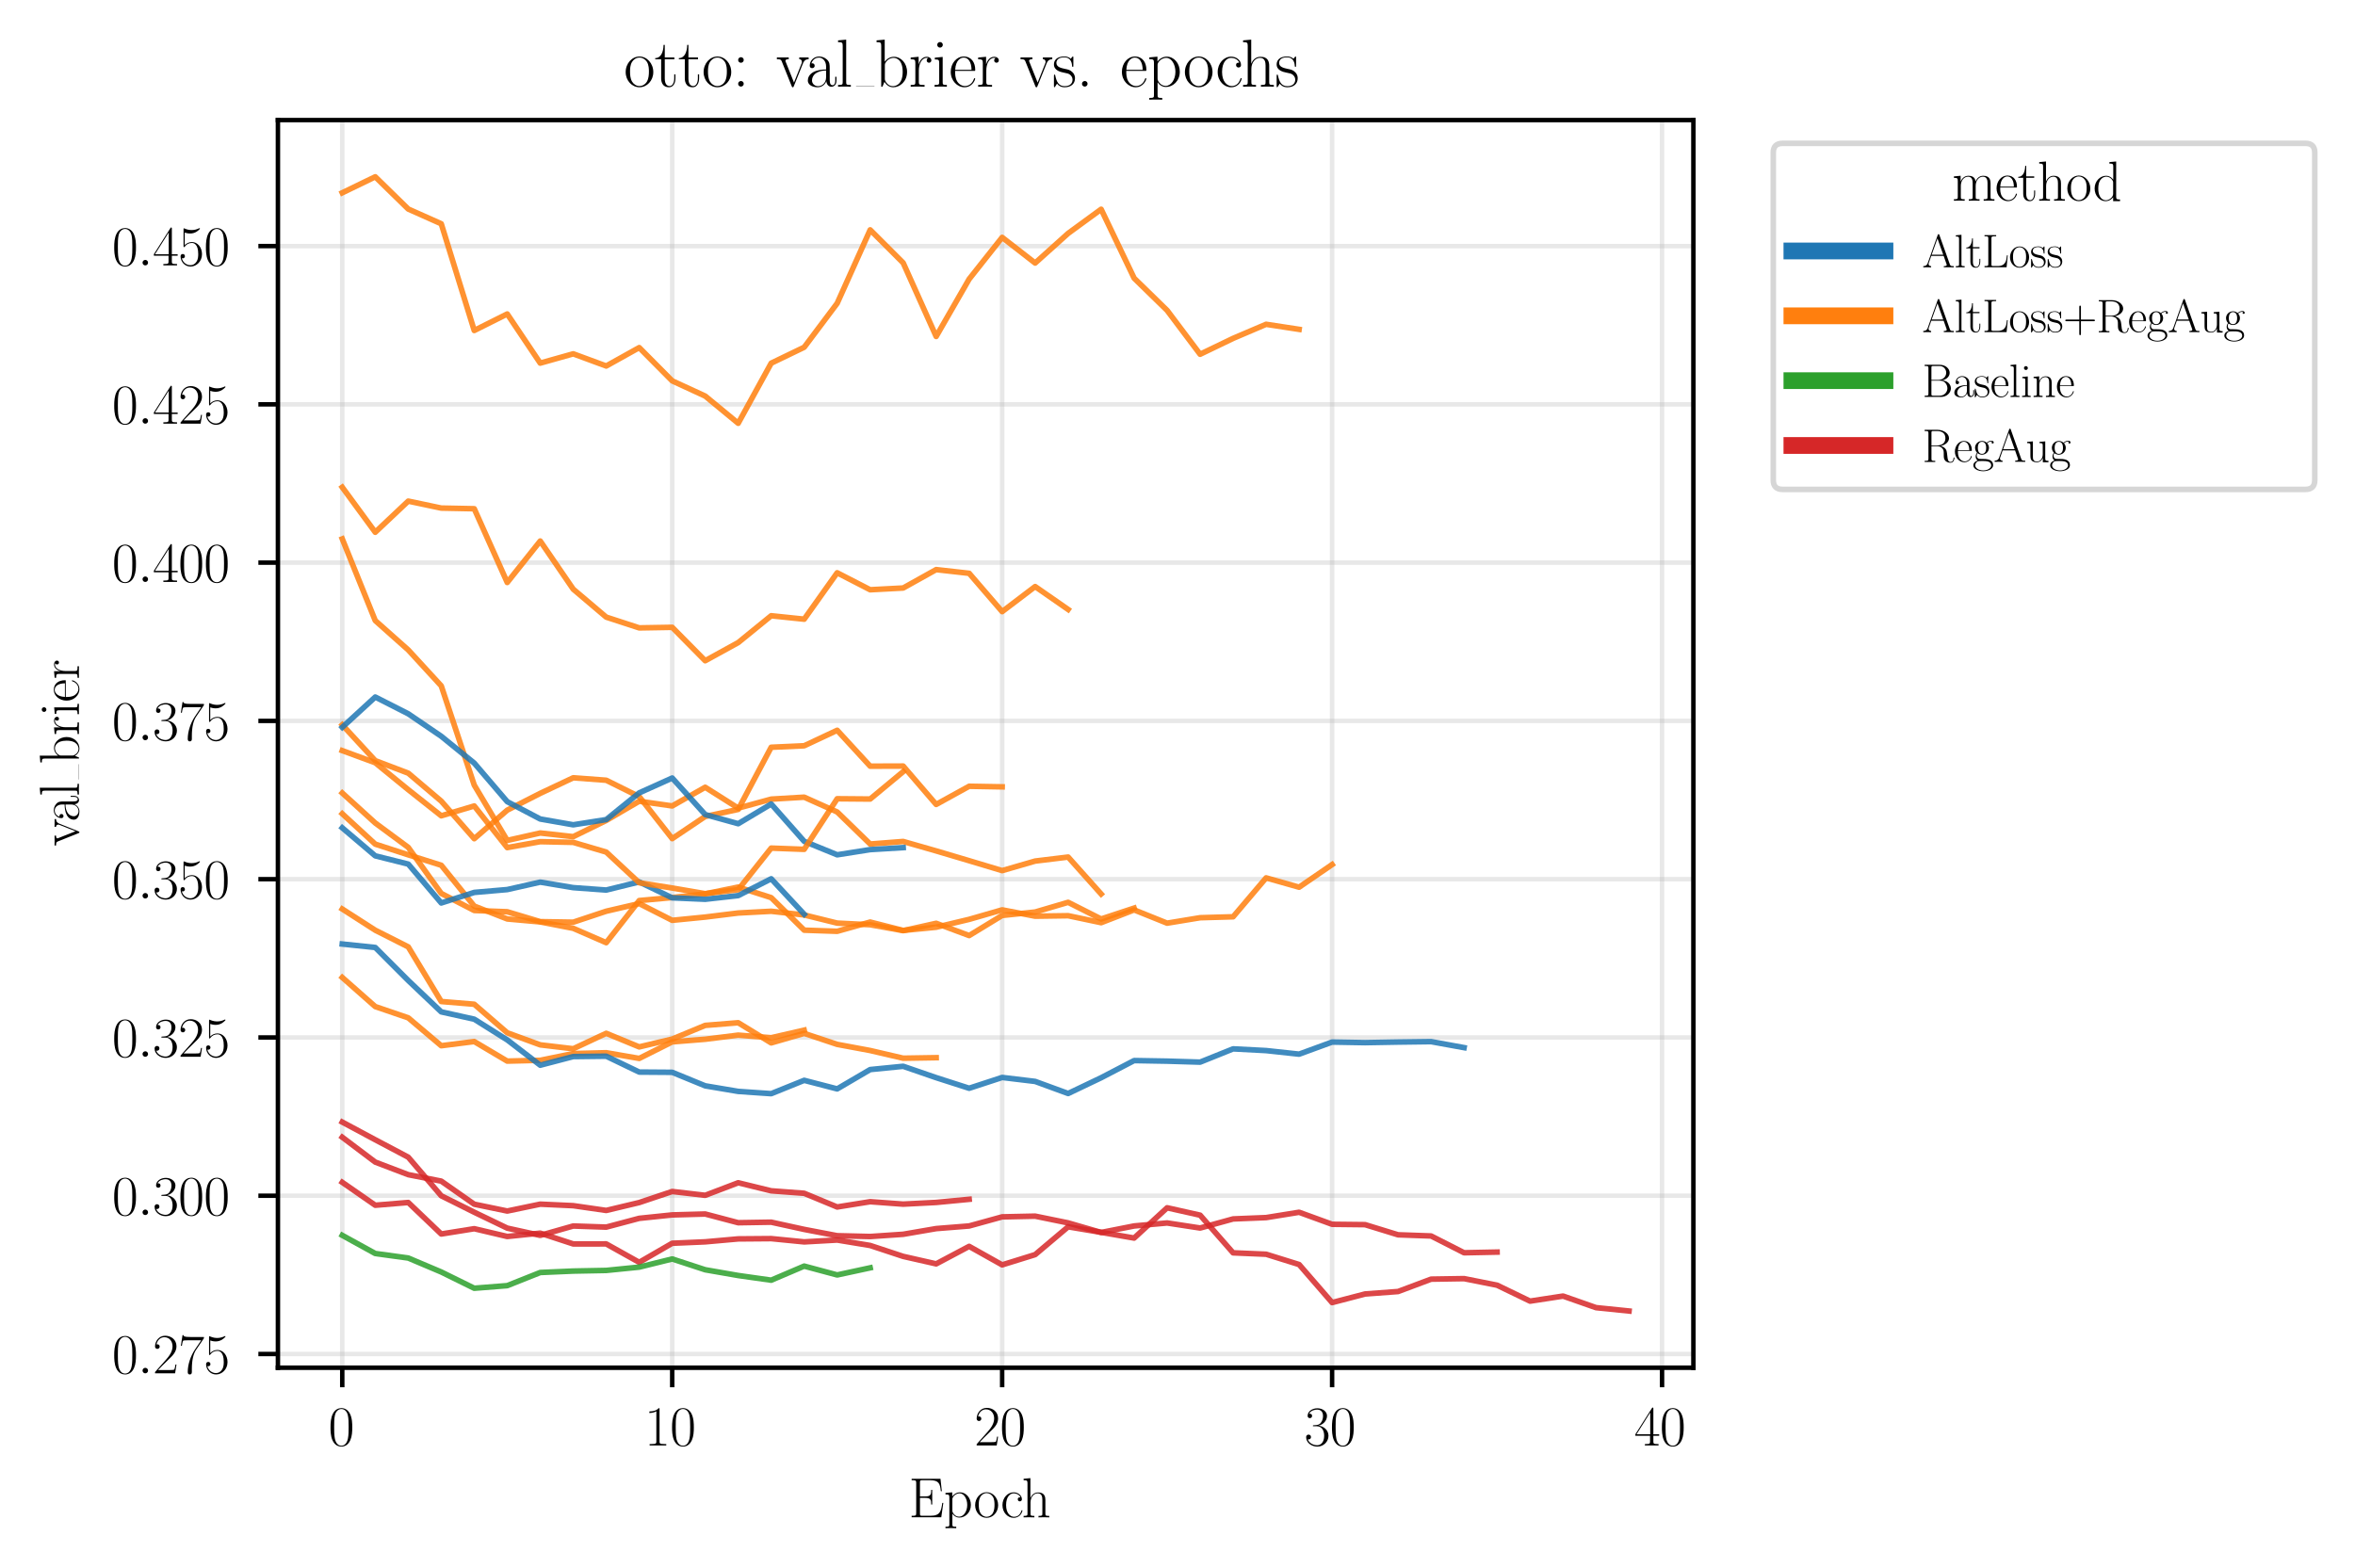 <?xml version="1.0" encoding="utf-8" standalone="no"?>
<!DOCTYPE svg PUBLIC "-//W3C//DTD SVG 1.1//EN"
  "http://www.w3.org/Graphics/SVG/1.1/DTD/svg11.dtd">
<svg xmlns:xlink="http://www.w3.org/1999/xlink" width="421.543pt" height="280.8pt" viewBox="0 0 421.543 280.8" xmlns="http://www.w3.org/2000/svg" version="1.1">
 <defs>
  <style type="text/css">*{stroke-linejoin: round; stroke-linecap: butt}</style>
 </defs>
 <g id="figure_1">
  <g id="patch_1">
   <path d="M 0 280.8 
L 421.543 280.8 
L 421.543 0 
L 0 0 
z
" style="fill: #ffffff"/>
  </g>
  <g id="axes_1">
   <g id="patch_2">
    <path d="M 49.748 244.889 
L 303.116 244.889 
L 303.116 21.502 
L 49.748 21.502 
z
" style="fill: #ffffff"/>
   </g>
   <g id="matplotlib.axis_1">
    <g id="xtick_1">
     <g id="line2d_1">
      <path d="M 61.265 244.889 
L 61.265 21.502 
" clip-path="url(#p0de0dd5ed4)" style="fill: none; stroke: #b0b0b0; stroke-opacity: 0.3; stroke-width: 0.8; stroke-linecap: square"/>
     </g>
     <g id="line2d_2">
      <defs>
       <path id="m2712b6db8d" d="M 0 0 
L 0 3.5 
" style="stroke: #000000; stroke-width: 0.8"/>
      </defs>
      <g>
       <use xlink:href="#m2712b6db8d" x="61.265" y="244.889" style="stroke: #000000; stroke-width: 0.8"/>
      </g>
     </g>
     <g id="text_1">
      <!-- $\mathdefault{0}$ -->
      <g transform="translate(58.774 258.807) scale(0.1 -0.1)">
       <defs>
        <path id="CMR17-30" d="M 2688 2025 
C 2688 2416 2682 3080 2413 3591 
C 2176 4039 1798 4198 1466 4198 
C 1158 4198 768 4058 525 3597 
C 269 3118 243 2524 243 2025 
C 243 1661 250 1106 448 619 
C 723 -39 1216 -128 1466 -128 
C 1760 -128 2208 -7 2470 600 
C 2662 1042 2688 1559 2688 2025 
z
M 1466 -26 
C 1056 -26 813 325 723 812 
C 653 1188 653 1738 653 2096 
C 653 2588 653 2997 736 3387 
C 858 3929 1216 4096 1466 4096 
C 1728 4096 2067 3923 2189 3400 
C 2272 3036 2278 2607 2278 2096 
C 2278 1680 2278 1169 2202 792 
C 2067 95 1690 -26 1466 -26 
z
" transform="scale(0.016)"/>
       </defs>
       <use xlink:href="#CMR17-30" transform="scale(0.996)"/>
      </g>
     </g>
    </g>
    <g id="xtick_2">
     <g id="line2d_3">
      <path d="M 120.325 244.889 
L 120.325 21.502 
" clip-path="url(#p0de0dd5ed4)" style="fill: none; stroke: #b0b0b0; stroke-opacity: 0.3; stroke-width: 0.8; stroke-linecap: square"/>
     </g>
     <g id="line2d_4">
      <g>
       <use xlink:href="#m2712b6db8d" x="120.325" y="244.889" style="stroke: #000000; stroke-width: 0.8"/>
      </g>
     </g>
     <g id="text_2">
      <!-- $\mathdefault{10}$ -->
      <g transform="translate(115.344 258.807) scale(0.1 -0.1)">
       <defs>
        <path id="CMR17-31" d="M 1702 4058 
C 1702 4192 1696 4192 1606 4192 
C 1357 3916 979 3827 621 3827 
C 602 3827 570 3827 563 3808 
C 557 3795 557 3782 557 3648 
C 755 3648 1088 3686 1344 3839 
L 1344 461 
C 1344 236 1331 160 781 160 
L 589 160 
L 589 0 
C 896 0 1216 0 1523 0 
C 1830 0 2150 0 2458 0 
L 2458 160 
L 2266 160 
C 1715 160 1702 230 1702 458 
L 1702 4058 
z
" transform="scale(0.016)"/>
       </defs>
       <use xlink:href="#CMR17-31" transform="scale(0.996)"/>
       <use xlink:href="#CMR17-30" transform="translate(45.69 0) scale(0.996)"/>
      </g>
     </g>
    </g>
    <g id="xtick_3">
     <g id="line2d_5">
      <path d="M 179.385 244.889 
L 179.385 21.502 
" clip-path="url(#p0de0dd5ed4)" style="fill: none; stroke: #b0b0b0; stroke-opacity: 0.3; stroke-width: 0.8; stroke-linecap: square"/>
     </g>
     <g id="line2d_6">
      <g>
       <use xlink:href="#m2712b6db8d" x="179.385" y="244.889" style="stroke: #000000; stroke-width: 0.8"/>
      </g>
     </g>
     <g id="text_3">
      <!-- $\mathdefault{20}$ -->
      <g transform="translate(174.404 258.807) scale(0.1 -0.1)">
       <defs>
        <path id="CMR17-32" d="M 2669 989 
L 2554 989 
C 2490 536 2438 459 2413 420 
C 2381 369 1920 369 1830 369 
L 602 369 
C 832 619 1280 1072 1824 1597 
C 2214 1967 2669 2402 2669 3035 
C 2669 3790 2067 4224 1395 4224 
C 691 4224 262 3604 262 3030 
C 262 2780 448 2748 525 2748 
C 589 2748 781 2787 781 3010 
C 781 3207 614 3264 525 3264 
C 486 3264 448 3258 422 3245 
C 544 3790 915 4058 1306 4058 
C 1862 4058 2227 3617 2227 3035 
C 2227 2479 1901 2000 1536 1584 
L 262 146 
L 262 0 
L 2515 0 
L 2669 989 
z
" transform="scale(0.016)"/>
       </defs>
       <use xlink:href="#CMR17-32" transform="scale(0.996)"/>
       <use xlink:href="#CMR17-30" transform="translate(45.69 0) scale(0.996)"/>
      </g>
     </g>
    </g>
    <g id="xtick_4">
     <g id="line2d_7">
      <path d="M 238.445 244.889 
L 238.445 21.502 
" clip-path="url(#p0de0dd5ed4)" style="fill: none; stroke: #b0b0b0; stroke-opacity: 0.3; stroke-width: 0.8; stroke-linecap: square"/>
     </g>
     <g id="line2d_8">
      <g>
       <use xlink:href="#m2712b6db8d" x="238.445" y="244.889" style="stroke: #000000; stroke-width: 0.8"/>
      </g>
     </g>
     <g id="text_4">
      <!-- $\mathdefault{30}$ -->
      <g transform="translate(233.464 258.807) scale(0.1 -0.1)">
       <defs>
        <path id="CMR17-33" d="M 1414 2157 
C 1984 2157 2234 1662 2234 1090 
C 2234 320 1824 25 1453 25 
C 1114 25 563 194 390 693 
C 422 680 454 680 486 680 
C 640 680 755 782 755 948 
C 755 1133 614 1216 486 1216 
C 378 1216 211 1165 211 926 
C 211 335 787 -128 1466 -128 
C 2176 -128 2720 430 2720 1085 
C 2720 1707 2208 2157 1600 2227 
C 2086 2328 2554 2756 2554 3329 
C 2554 3820 2048 4179 1472 4179 
C 890 4179 378 3829 378 3329 
C 378 3110 544 3072 627 3072 
C 762 3072 877 3155 877 3321 
C 877 3486 762 3569 627 3569 
C 602 3569 570 3569 544 3557 
C 730 3959 1235 4032 1459 4032 
C 1683 4032 2106 3925 2106 3320 
C 2106 3143 2080 2828 1862 2550 
C 1670 2304 1453 2304 1242 2284 
C 1210 2284 1062 2269 1037 2269 
C 992 2263 966 2257 966 2208 
C 966 2163 973 2157 1101 2157 
L 1414 2157 
z
" transform="scale(0.016)"/>
       </defs>
       <use xlink:href="#CMR17-33" transform="scale(0.996)"/>
       <use xlink:href="#CMR17-30" transform="translate(45.69 0) scale(0.996)"/>
      </g>
     </g>
    </g>
    <g id="xtick_5">
     <g id="line2d_9">
      <path d="M 297.505 244.889 
L 297.505 21.502 
" clip-path="url(#p0de0dd5ed4)" style="fill: none; stroke: #b0b0b0; stroke-opacity: 0.3; stroke-width: 0.8; stroke-linecap: square"/>
     </g>
     <g id="line2d_10">
      <g>
       <use xlink:href="#m2712b6db8d" x="297.505" y="244.889" style="stroke: #000000; stroke-width: 0.8"/>
      </g>
     </g>
     <g id="text_5">
      <!-- $\mathdefault{40}$ -->
      <g transform="translate(292.524 258.807) scale(0.1 -0.1)">
       <defs>
        <path id="CMR17-34" d="M 2150 4122 
C 2150 4256 2144 4256 2029 4256 
L 128 1254 
L 128 1088 
L 1779 1088 
L 1779 457 
C 1779 224 1766 160 1318 160 
L 1197 160 
L 1197 0 
C 1402 0 1747 0 1965 0 
C 2182 0 2528 0 2733 0 
L 2733 160 
L 2611 160 
C 2163 160 2150 224 2150 457 
L 2150 1088 
L 2803 1088 
L 2803 1254 
L 2150 1254 
L 2150 4122 
z
M 1798 3703 
L 1798 1254 
L 256 1254 
L 1798 3703 
z
" transform="scale(0.016)"/>
       </defs>
       <use xlink:href="#CMR17-34" transform="scale(0.996)"/>
       <use xlink:href="#CMR17-30" transform="translate(45.69 0) scale(0.996)"/>
      </g>
     </g>
    </g>
    <g id="text_6">
     <!-- Epoch -->
     <g transform="translate(162.664 271.663) scale(0.1 -0.1)">
      <defs>
       <path id="CMR17-45" d="M 3885 1615 
L 3770 1615 
C 3629 676 3546 166 2419 166 
L 1530 166 
C 1274 166 1261 197 1261 414 
L 1261 2176 
L 1862 2176 
C 2464 2176 2522 1960 2522 1430 
L 2637 1430 
L 2637 3081 
L 2522 3081 
C 2522 2557 2464 2342 1862 2342 
L 1261 2342 
L 1261 3913 
C 1261 4128 1274 4160 1530 4160 
L 2406 4160 
C 3398 4160 3514 3769 3603 2929 
L 3718 2929 
L 3565 4325 
L 326 4325 
L 326 4160 
C 768 4160 838 4160 838 3874 
L 838 451 
C 838 166 768 166 326 166 
L 326 0 
L 3654 0 
L 3885 1615 
z
" transform="scale(0.016)"/>
       <path id="CMR17-70" d="M 1408 -1063 
C 998 -1063 973 -1037 973 -789 
L 973 402 
C 1158 134 1427 -38 1766 -38 
C 2406 -38 3053 523 3053 1388 
C 3053 2191 2496 2802 1837 2802 
C 1453 2802 1139 2592 960 2338 
L 960 2802 
L 198 2732 
L 198 2567 
C 576 2567 634 2528 634 2223 
L 634 -789 
C 634 -1031 608 -1063 198 -1063 
L 198 -1228 
C 352 -1216 634 -1216 800 -1216 
C 966 -1216 1254 -1216 1408 -1228 
L 1408 -1063 
z
M 973 2012 
C 973 2102 973 2235 1222 2471 
C 1254 2497 1472 2688 1792 2688 
C 2259 2688 2643 2108 2643 1382 
C 2643 656 2234 64 1728 64 
C 1498 64 1248 172 1056 472 
C 973 612 973 650 973 752 
L 973 2012 
z
" transform="scale(0.016)"/>
       <path id="CMR17-6f" d="M 2758 1356 
C 2758 2176 2163 2816 1466 2816 
C 768 2816 173 2176 173 1356 
C 173 551 768 -64 1466 -64 
C 2163 -64 2758 551 2758 1356 
z
M 1466 51 
C 1165 51 909 230 762 480 
C 602 767 582 1126 582 1408 
C 582 1677 595 2010 762 2298 
C 890 2509 1139 2714 1466 2714 
C 1754 2714 1997 2554 2150 2330 
C 2349 2029 2349 1607 2349 1408 
C 2349 1158 2336 775 2163 467 
C 1984 173 1709 51 1466 51 
z
" transform="scale(0.016)"/>
       <path id="CMR17-63" d="M 2234 2240 
C 2112 2240 1933 2240 1933 2017 
C 1933 1838 2080 1787 2163 1787 
C 2208 1787 2394 1807 2394 2024 
C 2394 2467 1958 2803 1466 2803 
C 787 2803 211 2178 211 1363 
C 211 516 813 -64 1466 -64 
C 2259 -64 2458 677 2458 748 
C 2458 774 2451 793 2406 793 
C 2362 793 2355 787 2330 703 
C 2163 180 1798 51 1523 51 
C 1114 51 621 427 621 1369 
C 621 2338 1094 2688 1472 2688 
C 1722 2688 2093 2573 2234 2240 
z
" transform="scale(0.016)"/>
       <path id="CMR17-68" d="M 2656 1933 
C 2656 2259 2592 2790 1837 2790 
C 1312 2790 1056 2368 979 2157 
L 973 2157 
L 973 4396 
L 211 4326 
L 211 4160 
C 589 4160 646 4122 646 3817 
L 646 426 
C 646 184 621 153 211 153 
L 211 -13 
C 365 0 646 0 813 0 
C 979 0 1267 0 1421 -13 
L 1421 153 
C 1011 153 986 178 986 428 
L 986 1658 
C 986 2247 1344 2688 1792 2688 
C 2266 2688 2317 2266 2317 1958 
L 2317 428 
C 2317 184 2291 153 1882 153 
L 1882 -13 
C 2035 0 2317 0 2483 0 
C 2650 0 2938 0 3091 -13 
L 3091 153 
C 2682 153 2656 178 2656 428 
L 2656 1933 
z
" transform="scale(0.016)"/>
      </defs>
      <use xlink:href="#CMR17-45" transform="scale(0.996)"/>
      <use xlink:href="#CMR17-70" transform="translate(62.586 0) scale(0.996)"/>
      <use xlink:href="#CMR17-6f" transform="translate(116.084 0) scale(0.996)"/>
      <use xlink:href="#CMR17-63" transform="translate(164.377 0) scale(0.996)"/>
      <use xlink:href="#CMR17-68" transform="translate(202.26 0) scale(0.996)"/>
     </g>
    </g>
   </g>
   <g id="matplotlib.axis_2">
    <g id="ytick_1">
     <g id="line2d_11">
      <path d="M 49.748 242.433 
L 303.116 242.433 
" clip-path="url(#p0de0dd5ed4)" style="fill: none; stroke: #b0b0b0; stroke-opacity: 0.3; stroke-width: 0.8; stroke-linecap: square"/>
     </g>
     <g id="line2d_12">
      <defs>
       <path id="mb39f1b8a6d" d="M 0 0 
L -3.5 0 
" style="stroke: #000000; stroke-width: 0.8"/>
      </defs>
      <g>
       <use xlink:href="#mb39f1b8a6d" x="49.748" y="242.433" style="stroke: #000000; stroke-width: 0.8"/>
      </g>
     </g>
     <g id="text_7">
      <!-- $\mathdefault{0.275}$ -->
      <g transform="translate(20.056 245.892) scale(0.1 -0.1)">
       <defs>
        <path id="CMMI12-3a" d="M 1178 307 
C 1178 492 1024 619 870 619 
C 685 619 557 466 557 313 
C 557 128 710 0 864 0 
C 1050 0 1178 153 1178 307 
z
" transform="scale(0.016)"/>
        <path id="CMR17-37" d="M 2886 3941 
L 2886 4081 
L 1382 4081 
C 634 4081 621 4165 595 4288 
L 480 4288 
L 294 3094 
L 410 3094 
C 429 3215 474 3540 550 3661 
C 589 3712 1062 3712 1171 3712 
L 2579 3712 
L 1869 2661 
C 1395 1954 1069 999 1069 165 
C 1069 89 1069 -128 1299 -128 
C 1530 -128 1530 89 1530 171 
L 1530 465 
C 1530 1508 1709 2196 2003 2636 
L 2886 3941 
z
" transform="scale(0.016)"/>
        <path id="CMR17-35" d="M 730 3692 
C 794 3666 1056 3584 1325 3584 
C 1920 3584 2246 3911 2432 4100 
C 2432 4157 2432 4192 2394 4192 
C 2387 4192 2374 4192 2323 4163 
C 2099 4058 1837 3973 1517 3973 
C 1325 3973 1037 3999 723 4139 
C 653 4171 640 4171 634 4171 
C 602 4171 595 4164 595 4037 
L 595 2203 
C 595 2089 595 2057 659 2057 
C 691 2057 704 2070 736 2114 
C 941 2401 1222 2522 1542 2522 
C 1766 2522 2246 2382 2246 1289 
C 2246 1085 2246 715 2054 421 
C 1894 159 1645 25 1370 25 
C 947 25 518 320 403 814 
C 429 807 480 795 506 795 
C 589 795 749 840 749 1038 
C 749 1210 627 1280 506 1280 
C 358 1280 262 1190 262 1011 
C 262 454 704 -128 1382 -128 
C 2042 -128 2669 440 2669 1264 
C 2669 2030 2170 2624 1549 2624 
C 1222 2624 947 2503 730 2274 
L 730 3692 
z
" transform="scale(0.016)"/>
       </defs>
       <use xlink:href="#CMR17-30" transform="scale(0.996)"/>
       <use xlink:href="#CMMI12-3a" transform="translate(45.69 0) scale(0.996)"/>
       <use xlink:href="#CMR17-32" transform="translate(72.788 0) scale(0.996)"/>
       <use xlink:href="#CMR17-37" transform="translate(118.478 0) scale(0.996)"/>
       <use xlink:href="#CMR17-35" transform="translate(164.169 0) scale(0.996)"/>
      </g>
     </g>
    </g>
    <g id="ytick_2">
     <g id="line2d_13">
      <path d="M 49.748 214.094 
L 303.116 214.094 
" clip-path="url(#p0de0dd5ed4)" style="fill: none; stroke: #b0b0b0; stroke-opacity: 0.3; stroke-width: 0.8; stroke-linecap: square"/>
     </g>
     <g id="line2d_14">
      <g>
       <use xlink:href="#mb39f1b8a6d" x="49.748" y="214.094" style="stroke: #000000; stroke-width: 0.8"/>
      </g>
     </g>
     <g id="text_8">
      <!-- $\mathdefault{0.300}$ -->
      <g transform="translate(20.056 217.554) scale(0.1 -0.1)">
       <use xlink:href="#CMR17-30" transform="scale(0.996)"/>
       <use xlink:href="#CMMI12-3a" transform="translate(45.69 0) scale(0.996)"/>
       <use xlink:href="#CMR17-33" transform="translate(72.788 0) scale(0.996)"/>
       <use xlink:href="#CMR17-30" transform="translate(118.478 0) scale(0.996)"/>
       <use xlink:href="#CMR17-30" transform="translate(164.169 0) scale(0.996)"/>
      </g>
     </g>
    </g>
    <g id="ytick_3">
     <g id="line2d_15">
      <path d="M 49.748 185.756 
L 303.116 185.756 
" clip-path="url(#p0de0dd5ed4)" style="fill: none; stroke: #b0b0b0; stroke-opacity: 0.3; stroke-width: 0.8; stroke-linecap: square"/>
     </g>
     <g id="line2d_16">
      <g>
       <use xlink:href="#mb39f1b8a6d" x="49.748" y="185.756" style="stroke: #000000; stroke-width: 0.8"/>
      </g>
     </g>
     <g id="text_9">
      <!-- $\mathdefault{0.325}$ -->
      <g transform="translate(20.056 189.215) scale(0.1 -0.1)">
       <use xlink:href="#CMR17-30" transform="scale(0.996)"/>
       <use xlink:href="#CMMI12-3a" transform="translate(45.69 0) scale(0.996)"/>
       <use xlink:href="#CMR17-33" transform="translate(72.788 0) scale(0.996)"/>
       <use xlink:href="#CMR17-32" transform="translate(118.478 0) scale(0.996)"/>
       <use xlink:href="#CMR17-35" transform="translate(164.169 0) scale(0.996)"/>
      </g>
     </g>
    </g>
    <g id="ytick_4">
     <g id="line2d_17">
      <path d="M 49.748 157.417 
L 303.116 157.417 
" clip-path="url(#p0de0dd5ed4)" style="fill: none; stroke: #b0b0b0; stroke-opacity: 0.3; stroke-width: 0.8; stroke-linecap: square"/>
     </g>
     <g id="line2d_18">
      <g>
       <use xlink:href="#mb39f1b8a6d" x="49.748" y="157.417" style="stroke: #000000; stroke-width: 0.8"/>
      </g>
     </g>
     <g id="text_10">
      <!-- $\mathdefault{0.350}$ -->
      <g transform="translate(20.056 160.876) scale(0.1 -0.1)">
       <use xlink:href="#CMR17-30" transform="scale(0.996)"/>
       <use xlink:href="#CMMI12-3a" transform="translate(45.69 0) scale(0.996)"/>
       <use xlink:href="#CMR17-33" transform="translate(72.788 0) scale(0.996)"/>
       <use xlink:href="#CMR17-35" transform="translate(118.478 0) scale(0.996)"/>
       <use xlink:href="#CMR17-30" transform="translate(164.169 0) scale(0.996)"/>
      </g>
     </g>
    </g>
    <g id="ytick_5">
     <g id="line2d_19">
      <path d="M 49.748 129.078 
L 303.116 129.078 
" clip-path="url(#p0de0dd5ed4)" style="fill: none; stroke: #b0b0b0; stroke-opacity: 0.3; stroke-width: 0.8; stroke-linecap: square"/>
     </g>
     <g id="line2d_20">
      <g>
       <use xlink:href="#mb39f1b8a6d" x="49.748" y="129.078" style="stroke: #000000; stroke-width: 0.8"/>
      </g>
     </g>
     <g id="text_11">
      <!-- $\mathdefault{0.375}$ -->
      <g transform="translate(20.056 132.538) scale(0.1 -0.1)">
       <use xlink:href="#CMR17-30" transform="scale(0.996)"/>
       <use xlink:href="#CMMI12-3a" transform="translate(45.69 0) scale(0.996)"/>
       <use xlink:href="#CMR17-33" transform="translate(72.788 0) scale(0.996)"/>
       <use xlink:href="#CMR17-37" transform="translate(118.478 0) scale(0.996)"/>
       <use xlink:href="#CMR17-35" transform="translate(164.169 0) scale(0.996)"/>
      </g>
     </g>
    </g>
    <g id="ytick_6">
     <g id="line2d_21">
      <path d="M 49.748 100.74 
L 303.116 100.74 
" clip-path="url(#p0de0dd5ed4)" style="fill: none; stroke: #b0b0b0; stroke-opacity: 0.3; stroke-width: 0.8; stroke-linecap: square"/>
     </g>
     <g id="line2d_22">
      <g>
       <use xlink:href="#mb39f1b8a6d" x="49.748" y="100.74" style="stroke: #000000; stroke-width: 0.8"/>
      </g>
     </g>
     <g id="text_12">
      <!-- $\mathdefault{0.400}$ -->
      <g transform="translate(20.056 104.199) scale(0.1 -0.1)">
       <use xlink:href="#CMR17-30" transform="scale(0.996)"/>
       <use xlink:href="#CMMI12-3a" transform="translate(45.69 0) scale(0.996)"/>
       <use xlink:href="#CMR17-34" transform="translate(72.788 0) scale(0.996)"/>
       <use xlink:href="#CMR17-30" transform="translate(118.478 0) scale(0.996)"/>
       <use xlink:href="#CMR17-30" transform="translate(164.169 0) scale(0.996)"/>
      </g>
     </g>
    </g>
    <g id="ytick_7">
     <g id="line2d_23">
      <path d="M 49.748 72.401 
L 303.116 72.401 
" clip-path="url(#p0de0dd5ed4)" style="fill: none; stroke: #b0b0b0; stroke-opacity: 0.3; stroke-width: 0.8; stroke-linecap: square"/>
     </g>
     <g id="line2d_24">
      <g>
       <use xlink:href="#mb39f1b8a6d" x="49.748" y="72.401" style="stroke: #000000; stroke-width: 0.8"/>
      </g>
     </g>
     <g id="text_13">
      <!-- $\mathdefault{0.425}$ -->
      <g transform="translate(20.056 75.86) scale(0.1 -0.1)">
       <use xlink:href="#CMR17-30" transform="scale(0.996)"/>
       <use xlink:href="#CMMI12-3a" transform="translate(45.69 0) scale(0.996)"/>
       <use xlink:href="#CMR17-34" transform="translate(72.788 0) scale(0.996)"/>
       <use xlink:href="#CMR17-32" transform="translate(118.478 0) scale(0.996)"/>
       <use xlink:href="#CMR17-35" transform="translate(164.169 0) scale(0.996)"/>
      </g>
     </g>
    </g>
    <g id="ytick_8">
     <g id="line2d_25">
      <path d="M 49.748 44.062 
L 303.116 44.062 
" clip-path="url(#p0de0dd5ed4)" style="fill: none; stroke: #b0b0b0; stroke-opacity: 0.3; stroke-width: 0.8; stroke-linecap: square"/>
     </g>
     <g id="line2d_26">
      <g>
       <use xlink:href="#mb39f1b8a6d" x="49.748" y="44.062" style="stroke: #000000; stroke-width: 0.8"/>
      </g>
     </g>
     <g id="text_14">
      <!-- $\mathdefault{0.450}$ -->
      <g transform="translate(20.056 47.522) scale(0.1 -0.1)">
       <use xlink:href="#CMR17-30" transform="scale(0.996)"/>
       <use xlink:href="#CMMI12-3a" transform="translate(45.69 0) scale(0.996)"/>
       <use xlink:href="#CMR17-34" transform="translate(72.788 0) scale(0.996)"/>
       <use xlink:href="#CMR17-35" transform="translate(118.478 0) scale(0.996)"/>
       <use xlink:href="#CMR17-30" transform="translate(164.169 0) scale(0.996)"/>
      </g>
     </g>
    </g>
    <g id="text_15">
     <!-- val_brier -->
     <g transform="translate(14.118 151.482) rotate(-90) scale(0.1 -0.1)">
      <defs>
       <path id="CMR17-76" d="M 2502 2163 
C 2560 2304 2662 2560 3034 2560 
L 3034 2726 
C 2912 2726 2752 2726 2630 2726 
C 2496 2726 2285 2726 2157 2732 
L 2157 2566 
C 2317 2553 2406 2477 2406 2311 
C 2406 2253 2406 2240 2368 2151 
L 1664 377 
L 902 2286 
C 864 2369 864 2381 864 2407 
C 864 2560 1075 2560 1171 2560 
L 1171 2732 
C 1018 2726 736 2726 576 2726 
C 403 2726 205 2726 64 2732 
L 64 2560 
C 307 2560 442 2560 518 2362 
L 1446 44 
C 1485 -51 1491 -64 1549 -64 
C 1606 -64 1613 -51 1651 44 
L 2502 2163 
z
" transform="scale(0.016)"/>
       <path id="CMR17-61" d="M 2304 1653 
C 2304 2072 2304 2294 2035 2543 
C 1798 2752 1523 2816 1306 2816 
C 800 2816 435 2407 435 1971 
C 435 1728 627 1728 666 1728 
C 749 1728 896 1778 896 1954 
C 896 2112 774 2181 666 2181 
C 640 2181 608 2174 589 2168 
C 723 2592 1069 2714 1293 2714 
C 1613 2714 1965 2429 1965 1885 
L 1965 1600 
C 1587 1600 1133 1549 774 1357 
C 371 1133 256 813 256 570 
C 256 77 832 -64 1171 -64 
C 1523 -64 1850 139 1990 511 
C 2003 233 2182 -18 2464 -18 
C 2598 -18 2938 70 2938 567 
L 2938 920 
L 2822 920 
L 2822 562 
C 2822 178 2650 128 2566 128 
C 2304 128 2304 458 2304 738 
L 2304 1653 
z
M 1965 870 
C 1965 317 1568 38 1216 38 
C 896 38 646 275 646 570 
C 646 761 730 1100 1101 1305 
C 1408 1478 1760 1504 1965 1504 
L 1965 870 
z
" transform="scale(0.016)"/>
       <path id="CMR17-6c" d="M 979 4396 
L 218 4326 
L 218 4160 
C 595 4160 653 4122 653 3817 
L 653 426 
C 653 184 627 153 218 153 
L 218 -13 
C 371 0 653 0 813 0 
C 979 0 1261 0 1414 -13 
L 1414 153 
C 1005 153 979 178 979 426 
L 979 4396 
z
" transform="scale(0.016)"/>
       <path id="CMR17-62" d="M 960 4396 
L 198 4326 
L 198 4160 
C 576 4160 634 4122 634 3817 
L 634 -13 
L 749 -13 
L 934 441 
C 1120 141 1395 -64 1766 -64 
C 2406 -64 3053 500 3053 1370 
C 3053 2188 2477 2790 1830 2790 
C 1434 2790 1152 2579 960 2330 
L 960 4396 
z
M 973 2004 
C 973 2118 973 2138 1062 2272 
C 1312 2657 1670 2688 1792 2688 
C 1984 2688 2643 2585 2643 1376 
C 2643 108 1888 38 1734 38 
C 1536 38 1248 114 1043 486 
C 973 608 973 621 973 735 
L 973 2004 
z
" transform="scale(0.016)"/>
       <path id="CMR17-72" d="M 960 1497 
C 960 2112 1222 2688 1702 2688 
C 1747 2688 1792 2682 1837 2662 
C 1837 2662 1696 2617 1696 2452 
C 1696 2298 1818 2234 1914 2234 
C 1990 2234 2131 2279 2131 2458 
C 2131 2663 1926 2790 1709 2790 
C 1222 2790 1011 2317 947 2093 
L 941 2093 
L 941 2790 
L 198 2720 
L 198 2554 
C 576 2554 634 2515 634 2208 
L 634 428 
C 634 184 608 153 198 153 
L 198 -13 
C 352 0 646 0 813 0 
C 998 0 1325 0 1498 -13 
L 1498 153 
C 1037 153 960 153 960 440 
L 960 1497 
z
" transform="scale(0.016)"/>
       <path id="CMR17-69" d="M 992 3909 
C 992 4049 877 4170 730 4170 
C 589 4170 467 4056 467 3909 
C 467 3769 582 3648 730 3648 
C 870 3648 992 3763 992 3909 
z
M 243 2706 
L 243 2541 
C 602 2541 653 2502 653 2197 
L 653 427 
C 653 184 627 153 218 153 
L 218 -13 
C 371 0 646 0 806 0 
C 960 0 1222 0 1370 -13 
L 1370 153 
C 992 153 979 191 979 420 
L 979 2776 
L 243 2706 
z
" transform="scale(0.016)"/>
       <path id="CMR17-65" d="M 2438 1472 
C 2464 1498 2464 1511 2464 1576 
C 2464 2238 2118 2816 1389 2816 
C 710 2816 173 2169 173 1383 
C 173 551 781 -64 1459 -64 
C 2176 -64 2458 607 2458 740 
C 2458 784 2419 784 2406 784 
C 2362 784 2355 771 2330 696 
C 2189 265 1837 51 1504 51 
C 1229 51 954 203 781 480 
C 582 803 582 1176 582 1472 
L 2438 1472 
z
M 589 1568 
C 634 2505 1126 2714 1382 2714 
C 1818 2714 2112 2297 2118 1568 
L 589 1568 
z
" transform="scale(0.016)"/>
      </defs>
      <use xlink:href="#CMR17-76" transform="scale(0.996)"/>
      <use xlink:href="#CMR17-61" transform="translate(43.088 0) scale(0.996)"/>
      <use xlink:href="#CMR17-6c" transform="translate(88.779 0) scale(0.996)"/>
      <use xlink:href="#CMR17-62" transform="translate(146.547 0) scale(0.996)"/>
      <use xlink:href="#CMR17-72" transform="translate(197.442 0) scale(0.996)"/>
      <use xlink:href="#CMR17-69" transform="translate(232.723 0) scale(0.996)"/>
      <use xlink:href="#CMR17-65" transform="translate(257.594 0) scale(0.996)"/>
      <use xlink:href="#CMR17-72" transform="translate(298.08 0) scale(0.996)"/>
      <path d="M 119.132 0 
L 146.547 0 
L 146.547 0.399 
L 119.132 0.399 
L 119.132 0 
z
"/>
     </g>
    </g>
   </g>
   <g id="line2d_27">
    <path d="M 61.265 141.987 
L 67.171 147.357 
L 73.077 151.721 
L 78.983 159.969 
L 84.889 163.024 
L 90.795 163.247 
L 96.701 165.019 
L 102.607 165.119 
L 108.513 163.153 
L 114.419 161.781 
L 120.325 164.784 
L 126.231 164.2 
L 132.137 163.473 
L 138.043 163.16 
L 143.949 163.822 
L 149.855 165.279 
L 155.761 165.573 
L 161.667 166.633 
L 167.573 165.315 
L 173.479 167.511 
L 179.385 163.911 
L 185.291 163.298 
L 191.197 161.559 
L 197.103 164.543 
L 203.009 162.593 
" clip-path="url(#p0de0dd5ed4)" style="fill: none; stroke: #ff7f0e; stroke-opacity: 0.85; stroke-linecap: square"/>
   </g>
   <g id="line2d_28">
    <path d="M 61.265 87.24 
L 67.171 95.297 
L 73.077 89.724 
L 78.983 90.973 
L 84.889 91.089 
L 90.795 104.292 
L 96.701 96.872 
L 102.607 105.489 
L 108.513 110.494 
L 114.419 112.42 
L 120.325 112.321 
L 126.231 118.302 
L 132.137 115.054 
L 138.043 110.248 
L 143.949 110.864 
L 149.855 102.556 
L 155.761 105.594 
L 161.667 105.282 
L 167.573 101.987 
L 173.479 102.65 
L 179.385 109.511 
L 185.291 105.023 
L 191.197 109.125 
" clip-path="url(#p0de0dd5ed4)" style="fill: none; stroke: #ff7f0e; stroke-opacity: 0.85; stroke-linecap: square"/>
   </g>
   <g id="line2d_29">
    <path d="M 61.265 145.7 
L 67.171 151.14 
L 73.077 153.058 
L 78.983 154.921 
L 84.889 162.233 
L 90.795 164.539 
L 96.701 165.068 
L 102.607 166.213 
L 108.513 168.786 
L 114.419 161.243 
L 120.325 160.708 
L 126.231 160.036 
L 132.137 158.828 
L 138.043 160.719 
L 143.949 166.545 
L 149.855 166.748 
L 155.761 165.093 
L 161.667 166.595 
L 167.573 166.018 
L 173.479 164.61 
L 179.385 162.906 
L 185.291 164.042 
L 191.197 163.957 
L 197.103 165.204 
L 203.009 162.915 
L 208.915 165.291 
L 214.821 164.316 
L 220.727 164.148 
L 226.633 157.181 
L 232.539 158.852 
L 238.445 154.799 
" clip-path="url(#p0de0dd5ed4)" style="fill: none; stroke: #ff7f0e; stroke-opacity: 0.85; stroke-linecap: square"/>
   </g>
   <g id="line2d_30">
    <path d="M 61.265 148.224 
L 67.171 153.238 
L 73.077 154.714 
L 78.983 161.676 
L 84.889 159.786 
L 90.795 159.276 
L 96.701 157.944 
L 102.607 158.931 
L 108.513 159.361 
L 114.419 157.905 
L 120.325 160.758 
L 126.231 161.013 
L 132.137 160.352 
L 138.043 157.343 
L 143.949 163.698 
" clip-path="url(#p0de0dd5ed4)" style="fill: none; stroke: #1f77b4; stroke-opacity: 0.85; stroke-linecap: square"/>
   </g>
   <g id="line2d_31">
    <path d="M 61.265 200.907 
L 67.171 204.071 
L 73.077 207.193 
L 78.983 214.106 
L 84.889 217.047 
L 90.795 219.893 
L 96.701 221.192 
L 102.607 219.513 
L 108.513 219.713 
L 114.419 218.141 
L 120.325 217.529 
L 126.231 217.366 
L 132.137 218.925 
L 138.043 218.829 
L 143.949 220.122 
L 149.855 221.252 
L 155.761 221.396 
L 161.667 220.995 
L 167.573 219.979 
L 173.479 219.507 
L 179.385 217.878 
L 185.291 217.75 
L 191.197 218.958 
L 197.103 220.671 
L 203.009 219.506 
L 208.915 218.969 
L 214.821 219.875 
L 220.727 218.247 
L 226.633 218.008 
L 232.539 217.054 
L 238.445 219.207 
L 244.351 219.273 
L 250.257 221.09 
L 256.163 221.298 
L 262.069 224.305 
L 267.975 224.185 
" clip-path="url(#p0de0dd5ed4)" style="fill: none; stroke: #d62728; stroke-opacity: 0.85; stroke-linecap: square"/>
   </g>
   <g id="line2d_32">
    <path d="M 61.265 203.618 
L 67.171 208.071 
L 73.077 210.322 
L 78.983 211.477 
L 84.889 215.61 
L 90.795 216.833 
L 96.701 215.603 
L 102.607 215.874 
L 108.513 216.728 
L 114.419 215.316 
L 120.325 213.333 
L 126.231 214.02 
L 132.137 211.77 
L 138.043 213.215 
L 143.949 213.657 
L 149.855 216.108 
L 155.761 215.162 
L 161.667 215.598 
L 167.573 215.296 
L 173.479 214.731 
" clip-path="url(#p0de0dd5ed4)" style="fill: none; stroke: #d62728; stroke-opacity: 0.85; stroke-linecap: square"/>
   </g>
   <g id="line2d_33">
    <path d="M 61.265 211.695 
L 67.171 215.796 
L 73.077 215.306 
L 78.983 220.945 
L 84.889 219.998 
L 90.795 221.39 
L 96.701 220.791 
L 102.607 222.725 
L 108.513 222.72 
L 114.419 226.018 
L 120.325 222.603 
L 126.231 222.349 
L 132.137 221.822 
L 138.043 221.774 
L 143.949 222.358 
L 149.855 222.026 
L 155.761 223.001 
L 161.667 224.954 
L 167.573 226.293 
L 173.479 223.16 
L 179.385 226.472 
L 185.291 224.638 
L 191.197 219.656 
L 197.103 220.648 
L 203.009 221.672 
L 208.915 216.252 
L 214.821 217.575 
L 220.727 224.318 
L 226.633 224.568 
L 232.539 226.411 
L 238.445 233.225 
L 244.351 231.684 
L 250.257 231.244 
L 256.163 229.031 
L 262.069 228.937 
L 267.975 230.111 
L 273.881 232.964 
L 279.787 232.06 
L 285.693 234.132 
L 291.599 234.735 
" clip-path="url(#p0de0dd5ed4)" style="fill: none; stroke: #d62728; stroke-opacity: 0.85; stroke-linecap: square"/>
   </g>
   <g id="line2d_34">
    <path d="M 61.265 221.186 
L 67.171 224.438 
L 73.077 225.247 
L 78.983 227.747 
L 84.889 230.656 
L 90.795 230.191 
L 96.701 227.839 
L 102.607 227.582 
L 108.513 227.468 
L 114.419 226.874 
L 120.325 225.415 
L 126.231 227.348 
L 132.137 228.377 
L 138.043 229.215 
L 143.949 226.694 
L 149.855 228.277 
L 155.761 227.003 
" clip-path="url(#p0de0dd5ed4)" style="fill: none; stroke: #2ca02c; stroke-opacity: 0.85; stroke-linecap: square"/>
   </g>
   <g id="line2d_35">
    <path d="M 61.265 129.781 
L 67.171 136.19 
L 73.077 138.433 
L 78.983 143.44 
L 84.889 150.166 
L 90.795 145.058 
L 96.701 142.049 
L 102.607 139.261 
L 108.513 139.702 
L 114.419 142.632 
L 120.325 150.154 
L 126.231 146.187 
L 132.137 144.923 
L 138.043 133.796 
L 143.949 133.529 
L 149.855 130.757 
L 155.761 137.183 
L 161.667 137.163 
L 167.573 144.033 
L 173.479 140.779 
L 179.385 140.882 
" clip-path="url(#p0de0dd5ed4)" style="fill: none; stroke: #ff7f0e; stroke-opacity: 0.85; stroke-linecap: square"/>
   </g>
   <g id="line2d_36">
    <path d="M 61.265 34.519 
L 67.171 31.656 
L 73.077 37.429 
L 78.983 40.066 
L 84.889 59.174 
L 90.795 56.217 
L 96.701 65.014 
L 102.607 63.352 
L 108.513 65.531 
L 114.419 62.239 
L 120.325 68.193 
L 126.231 70.916 
L 132.137 75.786 
L 138.043 65.027 
L 143.949 62.177 
L 149.855 54.305 
L 155.761 41.157 
L 161.667 47.064 
L 167.573 60.243 
L 173.479 49.968 
L 179.385 42.505 
L 185.291 47.095 
L 191.197 41.785 
L 197.103 37.465 
L 203.009 49.812 
L 208.915 55.575 
L 214.821 63.429 
L 220.727 60.584 
L 226.633 58.065 
L 232.539 58.97 
" clip-path="url(#p0de0dd5ed4)" style="fill: none; stroke: #ff7f0e; stroke-opacity: 0.85; stroke-linecap: square"/>
   </g>
   <g id="line2d_37">
    <path d="M 61.265 96.483 
L 67.171 111.118 
L 73.077 116.371 
L 78.983 122.803 
L 84.889 140.569 
L 90.795 150.476 
L 96.701 149.146 
L 102.607 149.801 
L 108.513 146.901 
L 114.419 143.46 
L 120.325 144.303 
L 126.231 140.959 
L 132.137 144.693 
L 138.043 143.083 
L 143.949 142.733 
L 149.855 145.381 
L 155.761 151.122 
L 161.667 150.663 
L 167.573 152.355 
L 173.479 154.108 
L 179.385 155.882 
L 185.291 154.172 
L 191.197 153.455 
L 197.103 160.068 
" clip-path="url(#p0de0dd5ed4)" style="fill: none; stroke: #ff7f0e; stroke-opacity: 0.85; stroke-linecap: square"/>
   </g>
   <g id="line2d_38">
    <path d="M 61.265 130.218 
L 67.171 124.802 
L 73.077 127.804 
L 78.983 131.826 
L 84.889 136.633 
L 90.795 143.538 
L 96.701 146.64 
L 102.607 147.678 
L 108.513 146.747 
L 114.419 141.961 
L 120.325 139.303 
L 126.231 145.846 
L 132.137 147.484 
L 138.043 143.956 
L 143.949 150.64 
L 149.855 153.051 
L 155.761 152.119 
L 161.667 151.763 
" clip-path="url(#p0de0dd5ed4)" style="fill: none; stroke: #1f77b4; stroke-opacity: 0.85; stroke-linecap: square"/>
   </g>
   <g id="line2d_39">
    <path d="M 61.265 175.012 
L 67.171 180.227 
L 73.077 182.243 
L 78.983 187.235 
L 84.889 186.486 
L 90.795 189.989 
L 96.701 189.847 
L 102.607 188.639 
L 108.513 188.489 
L 114.419 189.509 
L 120.325 186.548 
L 126.231 186.074 
L 132.137 185.339 
L 138.043 185.803 
L 143.949 184.445 
" clip-path="url(#p0de0dd5ed4)" style="fill: none; stroke: #ff7f0e; stroke-opacity: 0.85; stroke-linecap: square"/>
   </g>
   <g id="line2d_40">
    <path d="M 61.265 134.397 
L 67.171 136.569 
L 73.077 141.392 
L 78.983 146.067 
L 84.889 144.307 
L 90.795 151.763 
L 96.701 150.698 
L 102.607 150.824 
L 108.513 152.56 
L 114.419 158.056 
L 120.325 158.996 
L 126.231 160.007 
L 132.137 159.3 
L 138.043 151.852 
L 143.949 152.073 
L 149.855 143.016 
L 155.761 143.066 
L 161.667 138.162 
" clip-path="url(#p0de0dd5ed4)" style="fill: none; stroke: #ff7f0e; stroke-opacity: 0.85; stroke-linecap: square"/>
   </g>
   <g id="line2d_41">
    <path d="M 61.265 162.76 
L 67.171 166.553 
L 73.077 169.538 
L 78.983 179.318 
L 84.889 179.807 
L 90.795 184.916 
L 96.701 187.08 
L 102.607 187.779 
L 108.513 185.011 
L 114.419 187.446 
L 120.325 186.045 
L 126.231 183.596 
L 132.137 183.119 
L 138.043 186.729 
L 143.949 185.025 
L 149.855 186.994 
L 155.761 188.094 
L 161.667 189.47 
L 167.573 189.376 
" clip-path="url(#p0de0dd5ed4)" style="fill: none; stroke: #ff7f0e; stroke-opacity: 0.85; stroke-linecap: square"/>
   </g>
   <g id="line2d_42">
    <path d="M 61.265 169.027 
L 67.171 169.645 
L 73.077 175.557 
L 78.983 181.173 
L 84.889 182.484 
L 90.795 186.195 
L 96.701 190.724 
L 102.607 189.178 
L 108.513 189.111 
L 114.419 191.953 
L 120.325 191.996 
L 126.231 194.417 
L 132.137 195.414 
L 138.043 195.819 
L 143.949 193.432 
L 149.855 194.966 
L 155.761 191.504 
L 161.667 190.917 
L 167.573 192.953 
L 173.479 194.849 
L 179.385 192.918 
L 185.291 193.627 
L 191.197 195.788 
L 197.103 192.967 
L 203.009 189.893 
L 208.915 189.996 
L 214.821 190.173 
L 220.727 187.797 
L 226.633 188.105 
L 232.539 188.744 
L 238.445 186.581 
L 244.351 186.683 
L 250.257 186.579 
L 256.163 186.503 
L 262.069 187.578 
" clip-path="url(#p0de0dd5ed4)" style="fill: none; stroke: #1f77b4; stroke-opacity: 0.85; stroke-linecap: square"/>
   </g>
   <g id="patch_3">
    <path d="M 49.748 244.889 
L 49.748 21.502 
" style="fill: none; stroke: #000000; stroke-width: 0.8; stroke-linejoin: miter; stroke-linecap: square"/>
   </g>
   <g id="patch_4">
    <path d="M 303.116 244.889 
L 303.116 21.502 
" style="fill: none; stroke: #000000; stroke-width: 0.8; stroke-linejoin: miter; stroke-linecap: square"/>
   </g>
   <g id="patch_5">
    <path d="M 49.748 244.889 
L 303.116 244.889 
" style="fill: none; stroke: #000000; stroke-width: 0.8; stroke-linejoin: miter; stroke-linecap: square"/>
   </g>
   <g id="patch_6">
    <path d="M 49.748 21.502 
L 303.116 21.502 
" style="fill: none; stroke: #000000; stroke-width: 0.8; stroke-linejoin: miter; stroke-linecap: square"/>
   </g>
   <g id="text_16">
    <!-- otto: val_brier vs. epochs -->
    <g transform="translate(111.665 15.502) scale(0.12 -0.12)">
     <defs>
      <path id="CMR17-74" d="M 966 2560 
L 1862 2560 
L 1862 2725 
L 966 2725 
L 966 3904 
L 851 3904 
C 838 3245 614 2668 70 2668 
L 70 2560 
L 627 2560 
L 627 771 
C 627 650 627 -64 1370 -64 
C 1747 -64 1965 306 1965 777 
L 1965 1140 
L 1850 1140 
L 1850 783 
C 1850 344 1677 51 1408 51 
C 1222 51 966 178 966 758 
L 966 2560 
z
" transform="scale(0.016)"/>
      <path id="CMR17-3a" d="M 1062 2491 
C 1062 2650 934 2752 800 2752 
C 672 2752 538 2650 538 2491 
C 538 2332 666 2230 800 2230 
C 928 2230 1062 2332 1062 2491 
z
M 1062 261 
C 1062 420 934 522 800 522 
C 672 522 538 420 538 261 
C 538 102 666 0 800 0 
C 928 0 1062 102 1062 261 
z
" transform="scale(0.016)"/>
      <path id="CMR17-73" d="M 1978 2697 
C 1978 2813 1971 2819 1933 2819 
C 1907 2819 1901 2813 1824 2717 
C 1805 2691 1747 2626 1728 2601 
C 1523 2819 1235 2819 1126 2819 
C 416 2819 160 2447 160 2076 
C 160 1498 813 1365 998 1325 
C 1402 1243 1542 1217 1677 1101 
C 1760 1025 1901 884 1901 654 
C 1901 384 1747 38 1158 38 
C 602 38 403 460 288 1021 
C 269 1110 269 1117 218 1117 
C 166 1117 160 1110 160 983 
L 160 63 
C 160 -51 166 -58 205 -58 
C 237 -58 243 -51 275 0 
C 314 57 410 211 448 276 
C 576 103 800 -64 1158 -64 
C 1792 -64 2131 283 2131 784 
C 2131 1112 1958 1285 1875 1362 
C 1683 1561 1459 1606 1190 1657 
C 838 1735 390 1825 390 2217 
C 390 2383 480 2737 1126 2737 
C 1811 2737 1850 2094 1862 1888 
C 1869 1856 1901 1849 1920 1849 
C 1978 1849 1978 1869 1978 1978 
L 1978 2697 
z
" transform="scale(0.016)"/>
      <path id="CMR17-2e" d="M 1062 261 
C 1062 420 934 522 800 522 
C 672 522 538 420 538 261 
C 538 102 666 0 800 0 
C 928 0 1062 102 1062 261 
z
" transform="scale(0.016)"/>
     </defs>
     <use xlink:href="#CMR17-6f" transform="scale(0.996)"/>
     <use xlink:href="#CMR17-74" transform="translate(45.69 0) scale(0.996)"/>
     <use xlink:href="#CMR17-74" transform="translate(80.971 0) scale(0.996)"/>
     <use xlink:href="#CMR17-6f" transform="translate(116.252 0) scale(0.996)"/>
     <use xlink:href="#CMR17-3a" transform="translate(161.942 0) scale(0.996)"/>
     <use xlink:href="#CMR17-76" transform="translate(227.299 0) scale(0.996)"/>
     <use xlink:href="#CMR17-61" transform="translate(270.387 0) scale(0.996)"/>
     <use xlink:href="#CMR17-6c" transform="translate(316.078 0) scale(0.996)"/>
     <use xlink:href="#CMR17-62" transform="translate(373.846 0) scale(0.996)"/>
     <use xlink:href="#CMR17-72" transform="translate(424.741 0) scale(0.996)"/>
     <use xlink:href="#CMR17-69" transform="translate(460.022 0) scale(0.996)"/>
     <use xlink:href="#CMR17-65" transform="translate(484.893 0) scale(0.996)"/>
     <use xlink:href="#CMR17-72" transform="translate(525.379 0) scale(0.996)"/>
     <use xlink:href="#CMR17-76" transform="translate(590.736 0) scale(0.996)"/>
     <use xlink:href="#CMR17-73" transform="translate(639.029 0) scale(0.996)"/>
     <use xlink:href="#CMR17-2e" transform="translate(674.83 0) scale(0.996)"/>
     <use xlink:href="#CMR17-65" transform="translate(740.187 0) scale(0.996)"/>
     <use xlink:href="#CMR17-70" transform="translate(780.672 0) scale(0.996)"/>
     <use xlink:href="#CMR17-6f" transform="translate(834.17 0) scale(0.996)"/>
     <use xlink:href="#CMR17-63" transform="translate(882.463 0) scale(0.996)"/>
     <use xlink:href="#CMR17-68" transform="translate(920.346 0) scale(0.996)"/>
     <use xlink:href="#CMR17-73" transform="translate(971.242 0) scale(0.996)"/>
     <path d="M 346.431 0 
L 373.846 0 
L 373.846 0.399 
L 346.431 0.399 
L 346.431 0 
z
"/>
    </g>
   </g>
   <g id="legend_1">
    <g id="patch_7">
     <path d="M 319.081 87.626 
L 412.677 87.626 
Q 414.343 87.626 414.343 85.96 
L 414.343 27.333 
Q 414.343 25.667 412.677 25.667 
L 319.081 25.667 
Q 317.415 25.667 317.415 27.333 
L 317.415 85.96 
Q 317.415 87.626 319.081 87.626 
z
" style="fill: #ffffff; opacity: 0.8; stroke: #cccccc; stroke-linejoin: miter"/>
    </g>
    <g id="text_17">
     <!-- method -->
     <g transform="translate(349.413 35.918) scale(0.1 -0.1)">
      <defs>
       <path id="CMR17-6d" d="M 4326 1933 
C 4326 2252 4269 2790 3507 2790 
C 3072 2790 2771 2496 2656 2151 
L 2650 2151 
C 2573 2676 2195 2790 1837 2790 
C 1331 2790 1069 2400 973 2144 
L 966 2144 
L 966 2790 
L 211 2720 
L 211 2554 
C 589 2554 646 2515 646 2208 
L 646 428 
C 646 184 621 153 211 153 
L 211 -13 
C 365 0 646 0 813 0 
C 979 0 1267 0 1421 -13 
L 1421 153 
C 1011 153 986 178 986 428 
L 986 1658 
C 986 2247 1344 2688 1792 2688 
C 2266 2688 2317 2266 2317 1958 
L 2317 428 
C 2317 184 2291 153 1882 153 
L 1882 -13 
C 2035 0 2317 0 2483 0 
C 2650 0 2938 0 3091 -13 
L 3091 153 
C 2682 153 2656 178 2656 428 
L 2656 1658 
C 2656 2247 3014 2688 3462 2688 
C 3936 2688 3987 2266 3987 1958 
L 3987 428 
C 3987 184 3962 153 3552 153 
L 3552 -13 
C 3706 0 3987 0 4154 0 
C 4320 0 4608 0 4762 -13 
L 4762 153 
C 4352 153 4326 178 4326 428 
L 4326 1933 
z
" transform="scale(0.016)"/>
       <path id="CMR17-64" d="M 1869 4326 
L 1869 4160 
C 2246 4160 2304 4122 2304 3820 
L 2304 2345 
C 2278 2377 2016 2790 1498 2790 
C 845 2790 211 2208 211 1364 
C 211 525 806 -64 1434 -64 
C 1978 -64 2259 337 2291 380 
L 2291 -63 
L 3066 -63 
L 3066 128 
C 2688 128 2630 166 2630 473 
L 2630 4396 
L 1869 4326 
z
M 2291 755 
C 2291 563 2176 390 2029 262 
C 1811 70 1594 38 1472 38 
C 1286 38 621 134 621 1356 
C 621 2612 1363 2688 1530 2688 
C 1824 2688 2061 2522 2208 2291 
C 2291 2157 2291 2138 2291 2023 
L 2291 755 
z
" transform="scale(0.016)"/>
      </defs>
      <use xlink:href="#CMR17-6d" transform="scale(0.996)"/>
      <use xlink:href="#CMR17-65" transform="translate(76.92 0) scale(0.996)"/>
      <use xlink:href="#CMR17-74" transform="translate(117.405 0) scale(0.996)"/>
      <use xlink:href="#CMR17-68" transform="translate(152.686 0) scale(0.996)"/>
      <use xlink:href="#CMR17-6f" transform="translate(203.581 0) scale(0.996)"/>
      <use xlink:href="#CMR17-64" transform="translate(251.874 0) scale(0.996)"/>
     </g>
    </g>
    <g id="line2d_43">
     <path d="M 320.747 44.935 
L 329.077 44.935 
L 337.407 44.935 
" style="fill: none; stroke: #1f77b4; stroke-width: 3; stroke-linecap: square"/>
    </g>
    <g id="text_18">
     <!-- AltLoss -->
     <g transform="translate(344.071 47.851) scale(0.083 -0.083)">
      <defs>
       <path id="CMR17-41" d="M 2323 4378 
C 2291 4461 2278 4480 2214 4480 
C 2150 4480 2138 4461 2106 4378 
L 749 566 
C 627 223 371 153 147 153 
L 147 -13 
C 262 0 518 0 640 0 
C 800 0 1056 0 1210 -13 
L 1210 153 
C 909 153 864 361 864 439 
C 864 497 877 530 890 569 
L 1229 1536 
L 2906 1536 
L 3290 442 
C 3322 365 3322 352 3322 327 
C 3322 153 3046 153 2925 153 
L 2925 0 
C 3110 0 3443 0 3642 0 
C 3808 0 4128 0 4282 -13 
L 4282 153 
C 3942 153 3827 153 3744 387 
L 2323 4378 
z
M 2067 3893 
L 2848 1702 
L 1286 1702 
L 2067 3893 
z
" transform="scale(0.016)"/>
       <path id="CMR17-4c" d="M 3469 1615 
L 3354 1615 
C 3302 983 3219 166 2125 166 
L 1530 166 
C 1274 166 1261 197 1261 414 
L 1261 3898 
C 1261 4129 1274 4192 1760 4192 
L 1901 4192 
L 1901 4352 
C 1638 4352 1331 4352 1069 4352 
C 870 4352 512 4352 326 4352 
L 326 4192 
C 768 4192 838 4192 838 3905 
L 838 452 
C 838 166 768 166 326 166 
L 326 0 
L 3315 0 
L 3469 1615 
z
" transform="scale(0.016)"/>
      </defs>
      <use xlink:href="#CMR17-41" transform="scale(0.996)"/>
      <use xlink:href="#CMR17-6c" transform="translate(69.072 0) scale(0.996)"/>
      <use xlink:href="#CMR17-74" transform="translate(93.943 0) scale(0.996)"/>
      <use xlink:href="#CMR17-4c" transform="translate(129.224 0) scale(0.996)"/>
      <use xlink:href="#CMR17-6f" transform="translate(186.606 0) scale(0.996)"/>
      <use xlink:href="#CMR17-73" transform="translate(232.296 0) scale(0.996)"/>
      <use xlink:href="#CMR17-73" transform="translate(268.097 0) scale(0.996)"/>
     </g>
    </g>
    <g id="line2d_44">
     <path d="M 320.747 56.545 
L 329.077 56.545 
L 337.407 56.545 
" style="fill: none; stroke: #ff7f0e; stroke-width: 3; stroke-linecap: square"/>
    </g>
    <g id="text_19">
     <!-- AltLoss+RegAug -->
     <g transform="translate(344.071 59.461) scale(0.083 -0.083)">
      <defs>
       <path id="CMR17-2b" d="M 2413 1472 
L 4109 1472 
C 4198 1472 4307 1472 4307 1580 
C 4307 1695 4205 1695 4109 1695 
L 2413 1695 
L 2413 3386 
C 2413 3475 2413 3584 2304 3584 
C 2189 3584 2189 3482 2189 3386 
L 2189 1695 
L 493 1695 
C 403 1695 294 1695 294 1587 
C 294 1472 397 1472 493 1472 
L 2189 1472 
L 2189 -218 
C 2189 -307 2189 -416 2298 -416 
C 2413 -416 2413 -314 2413 -218 
L 2413 1472 
z
" transform="scale(0.016)"/>
       <path id="CMR17-52" d="M 2509 2146 
C 3117 2268 3629 2676 3629 3186 
C 3629 3785 2950 4326 2054 4326 
L 333 4326 
L 333 4160 
C 774 4160 845 4160 845 3873 
L 845 415 
C 845 128 774 128 333 128 
L 333 -26 
C 518 -26 851 -26 1050 -26 
C 1248 -26 1581 -26 1766 -26 
L 1766 128 
C 1325 128 1254 128 1254 417 
L 1254 2112 
L 2003 2112 
C 2368 2112 2573 1964 2662 1881 
C 2918 1632 2918 1459 2918 1024 
C 2918 595 2918 377 3110 160 
C 3354 -102 3680 -128 3821 -128 
C 4294 -128 4365 396 4365 503 
C 4365 540 4365 585 4307 585 
C 4256 585 4250 547 4250 522 
C 4218 112 4032 -26 3834 -26 
C 3482 -26 3443 375 3405 764 
C 3386 898 3373 993 3360 1133 
C 3322 1452 3270 1917 2509 2146 
z
M 1984 2214 
L 1254 2214 
L 1254 3913 
C 1254 4129 1267 4160 1523 4160 
L 1990 4160 
C 2522 4160 3142 3977 3142 3190 
C 3142 2372 2464 2214 1984 2214 
z
" transform="scale(0.016)"/>
       <path id="CMR17-67" d="M 710 1164 
C 832 1068 1043 960 1299 960 
C 1805 960 2240 1357 2240 1888 
C 2240 2054 2189 2310 1997 2509 
C 2176 2692 2438 2752 2586 2752 
C 2611 2752 2650 2752 2682 2734 
C 2656 2728 2598 2703 2598 2605 
C 2598 2527 2656 2471 2739 2471 
C 2835 2471 2886 2533 2886 2614 
C 2886 2731 2790 2854 2586 2854 
C 2330 2854 2106 2738 1926 2580 
C 1734 2753 1504 2816 1299 2816 
C 794 2816 358 2419 358 1888 
C 358 1522 570 1292 634 1228 
C 442 1004 442 743 442 711 
C 442 545 506 302 723 168 
C 390 85 128 -169 128 -486 
C 128 -943 736 -1280 1466 -1280 
C 2170 -1280 2803 -956 2803 -479 
C 2803 384 1856 384 1363 384 
C 1216 384 954 384 922 391 
C 723 423 589 602 589 826 
C 589 883 589 1024 710 1164 
z
M 1299 1068 
C 736 1068 736 1760 736 1889 
C 736 2016 736 2708 1299 2708 
C 1862 2708 1862 2016 1862 1889 
C 1862 1760 1862 1068 1299 1068 
z
M 1466 -1171 
C 826 -1171 384 -835 384 -486 
C 384 -289 493 -105 634 -4 
C 794 104 858 104 1293 104 
C 1818 104 2547 104 2547 -486 
C 2547 -835 2106 -1171 1466 -1171 
z
" transform="scale(0.016)"/>
       <path id="CMR17-75" d="M 1882 2693 
L 1882 2528 
C 2259 2528 2317 2489 2317 2186 
L 2317 1032 
C 2317 500 2029 38 1555 38 
C 1030 38 986 348 986 678 
L 986 2763 
L 211 2693 
L 211 2528 
C 467 2528 640 2528 646 2274 
L 646 1058 
C 646 633 646 361 813 183 
C 896 101 1056 -64 1517 -64 
C 2061 -64 2272 377 2323 506 
L 2330 506 
L 2330 -63 
L 3091 -63 
L 3091 128 
C 2714 128 2656 166 2656 473 
L 2656 2763 
L 1882 2693 
z
" transform="scale(0.016)"/>
      </defs>
      <use xlink:href="#CMR17-41" transform="scale(0.996)"/>
      <use xlink:href="#CMR17-6c" transform="translate(69.072 0) scale(0.996)"/>
      <use xlink:href="#CMR17-74" transform="translate(93.943 0) scale(0.996)"/>
      <use xlink:href="#CMR17-4c" transform="translate(129.224 0) scale(0.996)"/>
      <use xlink:href="#CMR17-6f" transform="translate(186.606 0) scale(0.996)"/>
      <use xlink:href="#CMR17-73" transform="translate(232.296 0) scale(0.996)"/>
      <use xlink:href="#CMR17-73" transform="translate(268.097 0) scale(0.996)"/>
      <use xlink:href="#CMR17-2b" transform="translate(303.899 0) scale(0.996)"/>
      <use xlink:href="#CMR17-52" transform="translate(375.614 0) scale(0.996)"/>
      <use xlink:href="#CMR17-65" transform="translate(443.405 0) scale(0.996)"/>
      <use xlink:href="#CMR17-67" transform="translate(483.89 0) scale(0.996)"/>
      <use xlink:href="#CMR17-41" transform="translate(529.581 0) scale(0.996)"/>
      <use xlink:href="#CMR17-75" transform="translate(598.653 0) scale(0.996)"/>
      <use xlink:href="#CMR17-67" transform="translate(649.549 0) scale(0.996)"/>
     </g>
    </g>
    <g id="line2d_45">
     <path d="M 320.747 68.155 
L 329.077 68.155 
L 337.407 68.155 
" style="fill: none; stroke: #2ca02c; stroke-width: 3; stroke-linecap: square"/>
    </g>
    <g id="text_20">
     <!-- Baseline -->
     <g transform="translate(344.071 71.07) scale(0.083 -0.083)">
      <defs>
       <path id="CMR17-42" d="M 333 4352 
L 333 4186 
C 774 4186 845 4186 845 3900 
L 845 452 
C 845 166 774 166 333 166 
L 333 0 
L 2534 0 
C 3354 0 3885 583 3885 1164 
C 3885 1741 3360 2233 2675 2233 
C 3290 2356 3718 2771 3718 3264 
C 3718 3802 3194 4352 2368 4352 
L 333 4352 
z
M 1248 2304 
L 1248 3937 
C 1248 4155 1261 4186 1517 4186 
L 2336 4186 
C 2970 4186 3251 3674 3251 3277 
C 3251 2791 2861 2304 2170 2304 
L 1248 2304 
z
M 1517 166 
C 1261 166 1248 197 1248 413 
L 1248 2202 
L 2432 2202 
C 3091 2202 3411 1625 3411 1162 
C 3411 699 3046 166 2349 166 
L 1517 166 
z
" transform="scale(0.016)"/>
       <path id="CMR17-6e" d="M 2656 1933 
C 2656 2259 2592 2790 1837 2790 
C 1331 2790 1069 2400 973 2144 
L 966 2144 
L 966 2790 
L 211 2720 
L 211 2554 
C 589 2554 646 2515 646 2208 
L 646 428 
C 646 184 621 153 211 153 
L 211 -13 
C 365 0 646 0 813 0 
C 979 0 1267 0 1421 -13 
L 1421 153 
C 1011 153 986 178 986 428 
L 986 1658 
C 986 2247 1344 2688 1792 2688 
C 2266 2688 2317 2266 2317 1958 
L 2317 428 
C 2317 184 2291 153 1882 153 
L 1882 -13 
C 2035 0 2317 0 2483 0 
C 2650 0 2938 0 3091 -13 
L 3091 153 
C 2682 153 2656 178 2656 428 
L 2656 1933 
z
" transform="scale(0.016)"/>
      </defs>
      <use xlink:href="#CMR17-42" transform="scale(0.996)"/>
      <use xlink:href="#CMR17-61" transform="translate(65.189 0) scale(0.996)"/>
      <use xlink:href="#CMR17-73" transform="translate(110.879 0) scale(0.996)"/>
      <use xlink:href="#CMR17-65" transform="translate(146.681 0) scale(0.996)"/>
      <use xlink:href="#CMR17-6c" transform="translate(187.166 0) scale(0.996)"/>
      <use xlink:href="#CMR17-69" transform="translate(212.037 0) scale(0.996)"/>
      <use xlink:href="#CMR17-6e" transform="translate(236.908 0) scale(0.996)"/>
      <use xlink:href="#CMR17-65" transform="translate(287.804 0) scale(0.996)"/>
     </g>
    </g>
    <g id="line2d_46">
     <path d="M 320.747 79.764 
L 329.077 79.764 
L 337.407 79.764 
" style="fill: none; stroke: #d62728; stroke-width: 3; stroke-linecap: square"/>
    </g>
    <g id="text_21">
     <!-- RegAug -->
     <g transform="translate(344.071 82.68) scale(0.083 -0.083)">
      <use xlink:href="#CMR17-52" transform="scale(0.996)"/>
      <use xlink:href="#CMR17-65" transform="translate(67.791 0) scale(0.996)"/>
      <use xlink:href="#CMR17-67" transform="translate(108.277 0) scale(0.996)"/>
      <use xlink:href="#CMR17-41" transform="translate(153.967 0) scale(0.996)"/>
      <use xlink:href="#CMR17-75" transform="translate(223.04 0) scale(0.996)"/>
      <use xlink:href="#CMR17-67" transform="translate(273.935 0) scale(0.996)"/>
     </g>
    </g>
   </g>
  </g>
 </g>
 <defs>
  <clipPath id="p0de0dd5ed4">
   <rect x="49.748" y="21.502" width="253.367" height="223.386"/>
  </clipPath>
 </defs>
</svg>
